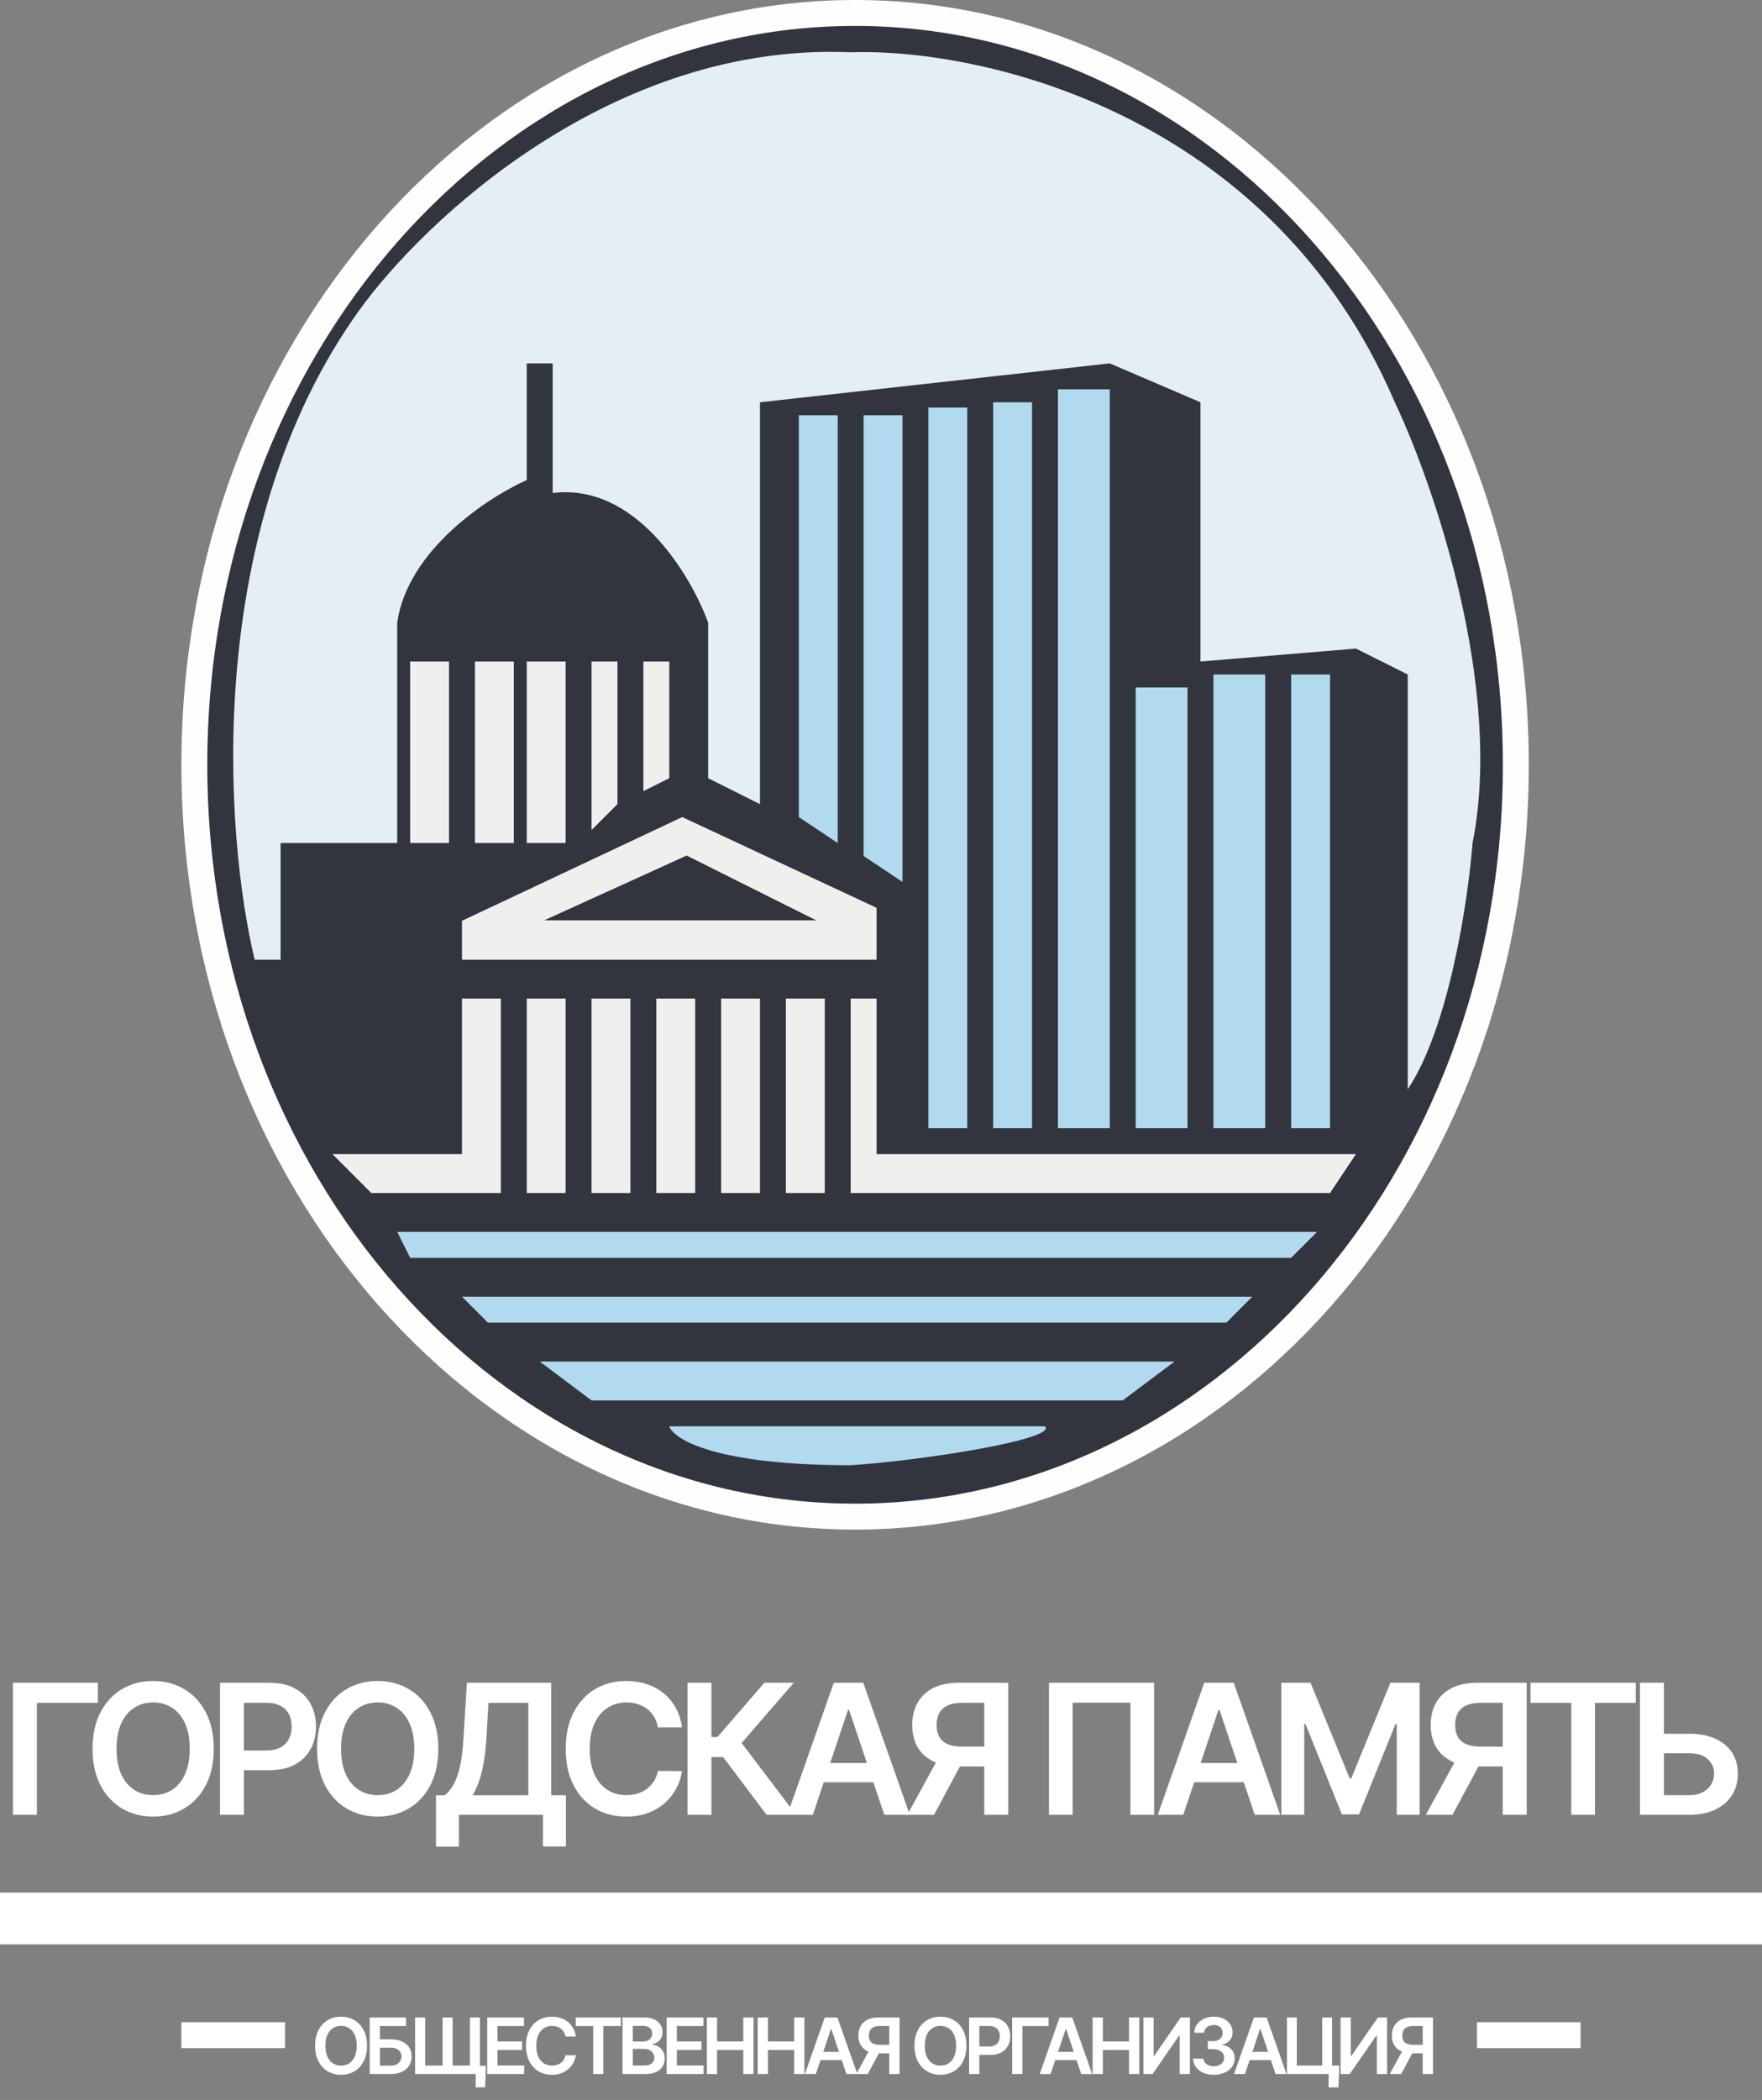 <svg width="68" height="81" viewBox="0 0 68 81" fill="none" xmlns="http://www.w3.org/2000/svg">
<rect x="0" y="0" width="68" height="81" fill="#808080" stroke="none"/>
<path d="M3.776 64.909V65.682H1.424V70H0.502V64.909H3.776ZM8.249 67.454C8.249 68.003 8.147 68.473 7.941 68.864C7.737 69.253 7.459 69.552 7.106 69.759C6.754 69.966 6.356 70.07 5.91 70.07C5.464 70.07 5.065 69.966 4.712 69.759C4.361 69.55 4.082 69.251 3.877 68.862C3.673 68.47 3.571 68.001 3.571 67.454C3.571 66.906 3.673 66.437 3.877 66.048C4.082 65.656 4.361 65.357 4.712 65.15C5.065 64.943 5.464 64.84 5.91 64.84C6.356 64.84 6.754 64.943 7.106 65.15C7.459 65.357 7.737 65.656 7.941 66.048C8.147 66.437 8.249 66.906 8.249 67.454ZM7.322 67.454C7.322 67.068 7.262 66.743 7.141 66.478C7.021 66.211 6.856 66.01 6.643 65.874C6.431 65.736 6.187 65.667 5.91 65.667C5.633 65.667 5.389 65.736 5.177 65.874C4.965 66.01 4.798 66.211 4.677 66.478C4.558 66.743 4.498 67.068 4.498 67.454C4.498 67.841 4.558 68.167 4.677 68.434C4.798 68.699 4.965 68.9 5.177 69.038C5.389 69.174 5.633 69.242 5.91 69.242C6.187 69.242 6.431 69.174 6.643 69.038C6.856 68.9 7.021 68.699 7.141 68.434C7.262 68.167 7.322 67.841 7.322 67.454ZM8.491 70V64.909H10.4C10.791 64.909 11.12 64.982 11.385 65.128C11.651 65.274 11.853 65.474 11.989 65.729C12.126 65.983 12.195 66.271 12.195 66.594C12.195 66.921 12.126 67.211 11.989 67.465C11.851 67.718 11.648 67.918 11.38 68.064C11.111 68.208 10.781 68.28 10.388 68.28H9.123V67.522H10.264C10.492 67.522 10.68 67.482 10.825 67.402C10.971 67.323 11.079 67.213 11.149 67.074C11.22 66.935 11.255 66.775 11.255 66.594C11.255 66.414 11.22 66.255 11.149 66.117C11.079 65.98 10.97 65.873 10.823 65.796C10.677 65.719 10.489 65.68 10.259 65.68H9.413V70H8.491ZM16.915 67.454C16.915 68.003 16.812 68.473 16.607 68.864C16.403 69.253 16.125 69.552 15.772 69.759C15.42 69.966 15.022 70.07 14.576 70.07C14.13 70.07 13.731 69.966 13.378 69.759C13.026 69.55 12.748 69.251 12.543 68.862C12.339 68.47 12.237 68.001 12.237 67.454C12.237 66.906 12.339 66.437 12.543 66.048C12.748 65.656 13.026 65.357 13.378 65.15C13.731 64.943 14.13 64.84 14.576 64.84C15.022 64.84 15.42 64.943 15.772 65.15C16.125 65.357 16.403 65.656 16.607 66.048C16.812 66.437 16.915 66.906 16.915 67.454ZM15.988 67.454C15.988 67.068 15.927 66.743 15.806 66.478C15.687 66.211 15.521 66.01 15.309 65.874C15.097 65.736 14.853 65.667 14.576 65.667C14.299 65.667 14.055 65.736 13.843 65.874C13.63 66.01 13.464 66.211 13.343 66.478C13.224 66.743 13.164 67.068 13.164 67.454C13.164 67.841 13.224 68.167 13.343 68.434C13.464 68.699 13.63 68.9 13.843 69.038C14.055 69.174 14.299 69.242 14.576 69.242C14.853 69.242 15.097 69.174 15.309 69.038C15.521 68.9 15.687 68.699 15.806 68.434C15.927 68.167 15.988 67.841 15.988 67.454ZM16.826 71.228V69.247H17.167C17.281 69.156 17.388 69.027 17.488 68.862C17.587 68.696 17.672 68.469 17.741 68.18C17.811 67.892 17.859 67.519 17.885 67.062L18.02 64.909H21.273V69.247H21.84V71.223H20.955V70H17.711V71.228H16.826ZM18.241 69.247H20.389V65.682H18.85L18.77 67.062C18.749 67.408 18.714 67.718 18.666 67.992C18.618 68.265 18.557 68.506 18.484 68.715C18.411 68.922 18.33 69.099 18.241 69.247ZM26.319 66.627H25.389C25.363 66.474 25.314 66.339 25.243 66.222C25.172 66.102 25.083 66.001 24.977 65.918C24.871 65.835 24.75 65.773 24.614 65.732C24.48 65.689 24.335 65.667 24.179 65.667C23.902 65.667 23.657 65.737 23.443 65.876C23.229 66.014 23.062 66.216 22.941 66.483C22.82 66.748 22.759 67.072 22.759 67.454C22.759 67.844 22.82 68.172 22.941 68.439C23.064 68.704 23.231 68.905 23.443 69.04C23.657 69.175 23.901 69.242 24.176 69.242C24.329 69.242 24.471 69.222 24.604 69.182C24.738 69.141 24.858 69.08 24.964 69.001C25.072 68.921 25.162 68.823 25.235 68.707C25.31 68.591 25.361 68.459 25.389 68.31L26.319 68.315C26.284 68.557 26.209 68.784 26.093 68.996C25.979 69.208 25.829 69.395 25.643 69.558C25.457 69.718 25.24 69.844 24.992 69.935C24.743 70.025 24.467 70.07 24.164 70.07C23.716 70.07 23.317 69.966 22.966 69.759C22.614 69.552 22.338 69.253 22.136 68.862C21.933 68.47 21.832 68.001 21.832 67.454C21.832 66.906 21.934 66.437 22.138 66.048C22.342 65.656 22.619 65.357 22.971 65.15C23.322 64.943 23.72 64.84 24.164 64.84C24.447 64.84 24.711 64.879 24.954 64.959C25.198 65.038 25.415 65.155 25.606 65.309C25.796 65.462 25.953 65.649 26.076 65.871C26.2 66.091 26.281 66.343 26.319 66.627ZM29.584 70L27.908 67.775H27.456V70H26.534V64.909H27.456V67.002H27.687L29.497 64.909H30.633L28.622 67.231L30.72 70H29.584ZM31.37 70H30.386L32.178 64.909H33.316L35.111 70H34.127L32.767 65.953H32.727L31.37 70ZM31.402 68.004H34.087V68.745H31.402V68.004ZM38.91 70H37.985V65.68H37.14C36.911 65.68 36.723 65.714 36.576 65.782C36.43 65.848 36.322 65.946 36.25 66.075C36.181 66.203 36.146 66.357 36.146 66.537C36.146 66.718 36.181 66.87 36.25 66.995C36.32 67.117 36.428 67.211 36.574 67.276C36.721 67.338 36.908 67.37 37.135 67.37H38.373V68.136H37.011C36.62 68.136 36.29 68.071 36.022 67.942C35.753 67.811 35.549 67.626 35.41 67.387C35.273 67.147 35.204 66.864 35.204 66.537C35.204 66.213 35.272 65.928 35.408 65.685C35.545 65.439 35.747 65.249 36.014 65.113C36.281 64.977 36.609 64.909 36.998 64.909H38.91V70ZM36.278 67.693H37.284L36.047 70H35.017L36.278 67.693ZM44.539 64.909V70H43.625V65.675H41.397V70H40.483V64.909H44.539ZM45.666 70H44.682L46.474 64.909H47.613L49.407 70H48.423L47.063 65.953H47.024L45.666 70ZM45.699 68.004H48.383V68.745H45.699V68.004ZM49.448 64.909H50.577L52.088 68.598H52.148L53.659 64.909H54.788V70H53.903V66.502H53.855L52.448 69.985H51.787L50.38 66.495H50.333V70H49.448V64.909ZM58.92 70H57.995V65.68H57.15C56.922 65.68 56.734 65.714 56.586 65.782C56.44 65.848 56.332 65.946 56.261 66.075C56.191 66.203 56.156 66.357 56.156 66.537C56.156 66.718 56.191 66.87 56.261 66.995C56.33 67.117 56.438 67.211 56.584 67.276C56.731 67.338 56.918 67.37 57.145 67.37H58.383V68.136H57.021C56.63 68.136 56.3 68.071 56.032 67.942C55.763 67.811 55.559 67.626 55.42 67.387C55.283 67.147 55.214 66.864 55.214 66.537C55.214 66.213 55.282 65.928 55.418 65.685C55.555 65.439 55.758 65.249 56.024 65.113C56.291 64.977 56.619 64.909 57.009 64.909H58.92V70ZM56.288 67.693H57.295L56.057 70H55.028L56.288 67.693ZM59.066 65.682V64.909H63.128V65.682H61.554V70H60.639V65.682H59.066ZM63.905 66.875H65.197C65.587 66.875 65.921 66.939 66.199 67.067C66.479 67.193 66.694 67.371 66.843 67.601C66.992 67.832 67.067 68.103 67.067 68.414C67.067 68.727 66.992 69.003 66.843 69.242C66.694 69.479 66.479 69.664 66.199 69.799C65.921 69.933 65.587 70 65.197 70H63.291V64.909H64.215V69.244H65.197C65.403 69.244 65.577 69.205 65.719 69.127C65.862 69.05 65.969 68.947 66.042 68.819C66.117 68.692 66.154 68.553 66.154 68.404C66.154 68.189 66.071 68.006 65.906 67.855C65.742 67.702 65.505 67.626 65.197 67.626H63.905V66.875Z" fill="white"/>
<path d="M14.165 78.909C14.165 79.144 14.121 79.346 14.033 79.513C13.945 79.68 13.826 79.808 13.675 79.897C13.524 79.985 13.353 80.03 13.162 80.03C12.971 80.03 12.8 79.985 12.649 79.897C12.498 79.807 12.379 79.679 12.291 79.512C12.204 79.344 12.16 79.144 12.16 78.909C12.16 78.674 12.204 78.473 12.291 78.306C12.379 78.138 12.498 78.01 12.649 77.921C12.8 77.833 12.971 77.788 13.162 77.788C13.353 77.788 13.524 77.833 13.675 77.921C13.826 78.01 13.945 78.138 14.033 78.306C14.121 78.473 14.165 78.674 14.165 78.909ZM13.767 78.909C13.767 78.744 13.742 78.604 13.69 78.49C13.639 78.376 13.568 78.29 13.477 78.231C13.386 78.173 13.281 78.143 13.162 78.143C13.044 78.143 12.939 78.173 12.848 78.231C12.757 78.29 12.686 78.376 12.634 78.49C12.583 78.604 12.557 78.744 12.557 78.909C12.557 79.075 12.583 79.215 12.634 79.329C12.686 79.442 12.757 79.529 12.848 79.588C12.939 79.646 13.044 79.675 13.162 79.675C13.281 79.675 13.386 79.646 13.477 79.588C13.568 79.529 13.639 79.442 13.69 79.329C13.742 79.215 13.767 79.075 13.767 78.909ZM14.268 80V77.818H15.671V78.15H14.664V78.661H15.085C15.251 78.661 15.395 78.688 15.514 78.743C15.634 78.797 15.726 78.873 15.79 78.972C15.854 79.071 15.886 79.187 15.886 79.32C15.886 79.454 15.854 79.573 15.79 79.675C15.726 79.777 15.634 79.856 15.514 79.914C15.395 79.971 15.251 80 15.085 80H14.268ZM14.664 79.676H15.085C15.173 79.676 15.247 79.659 15.308 79.626C15.369 79.593 15.415 79.549 15.447 79.494C15.479 79.439 15.495 79.38 15.495 79.316C15.495 79.224 15.459 79.145 15.388 79.081C15.318 79.015 15.217 78.983 15.085 78.983H14.664V79.676ZM18.752 79.684L18.722 80.513H18.356V80H18.168V79.684H18.752ZM16.019 77.818H16.408V79.672H17.081V77.818H17.468V79.672H18.136V77.818H18.522V80H16.019V77.818ZM18.803 80V77.818H20.222V78.15H19.198V78.742H20.148V79.073H19.198V79.669H20.23V80H18.803ZM22.223 78.554H21.824C21.813 78.489 21.792 78.431 21.761 78.381C21.731 78.329 21.693 78.286 21.647 78.251C21.602 78.215 21.55 78.189 21.492 78.171C21.434 78.152 21.372 78.143 21.305 78.143C21.187 78.143 21.081 78.173 20.99 78.233C20.898 78.291 20.826 78.378 20.775 78.493C20.723 78.606 20.697 78.745 20.697 78.909C20.697 79.076 20.723 79.217 20.775 79.331C20.827 79.445 20.899 79.531 20.99 79.589C21.081 79.646 21.186 79.675 21.304 79.675C21.369 79.675 21.431 79.666 21.487 79.65C21.545 79.632 21.596 79.606 21.642 79.572C21.688 79.538 21.727 79.496 21.758 79.446C21.79 79.396 21.812 79.34 21.824 79.276L22.223 79.278C22.208 79.381 22.175 79.479 22.125 79.57C22.076 79.66 22.012 79.741 21.933 79.81C21.853 79.879 21.76 79.933 21.654 79.972C21.547 80.011 21.429 80.03 21.299 80.03C21.107 80.03 20.936 79.985 20.785 79.897C20.635 79.808 20.516 79.68 20.43 79.512C20.343 79.344 20.299 79.144 20.299 78.909C20.299 78.674 20.343 78.473 20.431 78.306C20.518 78.138 20.637 78.01 20.788 77.921C20.938 77.833 21.108 77.788 21.299 77.788C21.42 77.788 21.533 77.805 21.638 77.84C21.742 77.874 21.835 77.924 21.917 77.99C21.998 78.055 22.066 78.135 22.118 78.231C22.171 78.325 22.206 78.433 22.223 78.554ZM22.218 78.15V77.818H23.959V78.15H23.285V80H22.893V78.15H22.218ZM24.025 80V77.818H24.86C25.018 77.818 25.149 77.843 25.253 77.893C25.358 77.942 25.437 78.009 25.489 78.094C25.541 78.179 25.567 78.276 25.567 78.384C25.567 78.473 25.55 78.549 25.516 78.612C25.482 78.674 25.436 78.725 25.379 78.764C25.321 78.803 25.257 78.831 25.186 78.848V78.87C25.264 78.874 25.338 78.898 25.409 78.941C25.48 78.984 25.539 79.044 25.584 79.122C25.63 79.2 25.653 79.295 25.653 79.406C25.653 79.519 25.625 79.62 25.571 79.71C25.516 79.8 25.434 79.87 25.323 79.922C25.213 79.974 25.075 80 24.908 80H24.025ZM24.42 79.67H24.845C24.989 79.67 25.092 79.642 25.155 79.588C25.219 79.532 25.251 79.461 25.251 79.375C25.251 79.31 25.235 79.252 25.203 79.2C25.171 79.147 25.126 79.106 25.067 79.076C25.008 79.046 24.938 79.031 24.856 79.031H24.42V79.67ZM24.42 78.746H24.811C24.879 78.746 24.941 78.734 24.995 78.709C25.05 78.683 25.093 78.647 25.124 78.601C25.156 78.554 25.172 78.499 25.172 78.435C25.172 78.35 25.142 78.281 25.083 78.226C25.024 78.171 24.936 78.144 24.82 78.144H24.42V78.746ZM25.727 80V77.818H27.146V78.15H26.122V78.742H27.072V79.073H26.122V79.669H27.154V80H25.727ZM27.279 80V77.818H27.674V78.742H28.685V77.818H29.081V80H28.685V79.073H27.674V80H27.279ZM29.241 80V77.818H29.637V78.742H30.648V77.818H31.044V80H30.648V79.073H29.637V80H29.241ZM31.484 80H31.062L31.83 77.818H32.318L33.087 80H32.665L32.083 78.266H32.066L31.484 80ZM31.498 79.144H32.648V79.462H31.498V79.144ZM34.715 80H34.319V78.148H33.957C33.859 78.148 33.778 78.163 33.715 78.192C33.653 78.221 33.606 78.262 33.575 78.318C33.546 78.373 33.531 78.439 33.531 78.516C33.531 78.593 33.546 78.659 33.575 78.712C33.605 78.765 33.651 78.805 33.714 78.832C33.777 78.859 33.857 78.873 33.955 78.873H34.485V79.201H33.901C33.734 79.201 33.593 79.173 33.477 79.118C33.362 79.062 33.275 78.983 33.215 78.88C33.156 78.777 33.127 78.656 33.127 78.516C33.127 78.377 33.156 78.255 33.214 78.151C33.273 78.046 33.36 77.964 33.474 77.906C33.589 77.847 33.729 77.818 33.896 77.818H34.715V80ZM33.587 79.011H34.019L33.488 80H33.047L33.587 79.011ZM37.297 78.909C37.297 79.144 37.253 79.346 37.165 79.513C37.078 79.68 36.959 79.808 36.807 79.897C36.657 79.985 36.486 80.03 36.295 80.03C36.104 80.03 35.933 79.985 35.781 79.897C35.631 79.807 35.511 79.679 35.423 79.512C35.336 79.344 35.292 79.144 35.292 78.909C35.292 78.674 35.336 78.473 35.423 78.306C35.511 78.138 35.631 78.01 35.781 77.921C35.933 77.833 36.104 77.788 36.295 77.788C36.486 77.788 36.657 77.833 36.807 77.921C36.959 78.01 37.078 78.138 37.165 78.306C37.253 78.473 37.297 78.674 37.297 78.909ZM36.9 78.909C36.9 78.744 36.874 78.604 36.822 78.49C36.771 78.376 36.7 78.29 36.609 78.231C36.518 78.173 36.413 78.143 36.295 78.143C36.176 78.143 36.072 78.173 35.981 78.231C35.89 78.29 35.818 78.376 35.767 78.49C35.715 78.604 35.69 78.744 35.69 78.909C35.69 79.075 35.715 79.215 35.767 79.329C35.818 79.442 35.89 79.529 35.981 79.588C36.072 79.646 36.176 79.675 36.295 79.675C36.413 79.675 36.518 79.646 36.609 79.588C36.7 79.529 36.771 79.442 36.822 79.329C36.874 79.215 36.9 79.075 36.9 78.909ZM37.401 80V77.818H38.219C38.387 77.818 38.527 77.849 38.641 77.912C38.755 77.974 38.842 78.06 38.9 78.17C38.959 78.278 38.988 78.402 38.988 78.54C38.988 78.68 38.959 78.805 38.9 78.913C38.841 79.022 38.754 79.108 38.639 79.17C38.524 79.232 38.382 79.263 38.214 79.263H37.672V78.938H38.161C38.259 78.938 38.339 78.921 38.401 78.887C38.464 78.853 38.51 78.806 38.54 78.746C38.57 78.686 38.586 78.618 38.586 78.54C38.586 78.463 38.57 78.395 38.54 78.336C38.51 78.277 38.464 78.231 38.4 78.198C38.338 78.165 38.257 78.148 38.158 78.148H37.796V80H37.401ZM40.465 77.818V78.15H39.457V80H39.062V77.818H40.465ZM40.545 80H40.124L40.892 77.818H41.38L42.149 80H41.727L41.144 78.266H41.127L40.545 80ZM40.559 79.144H41.71V79.462H40.559V79.144ZM42.166 80V77.818H42.562V78.742H43.572V77.818H43.969V80H43.572V79.073H42.562V80H42.166ZM44.129 77.818H44.521V79.305H44.541L45.567 77.818H45.922V80H45.526V78.514H45.508L44.479 80H44.129V77.818ZM46.844 80.03C46.691 80.03 46.554 80.004 46.435 79.951C46.316 79.898 46.222 79.825 46.154 79.731C46.085 79.638 46.048 79.529 46.044 79.407H46.444C46.448 79.466 46.468 79.517 46.503 79.561C46.539 79.604 46.586 79.638 46.645 79.662C46.704 79.686 46.77 79.698 46.843 79.698C46.921 79.698 46.99 79.685 47.051 79.658C47.111 79.63 47.158 79.592 47.192 79.543C47.226 79.494 47.243 79.438 47.242 79.374C47.243 79.308 47.226 79.249 47.191 79.199C47.157 79.148 47.106 79.109 47.04 79.081C46.975 79.052 46.896 79.038 46.803 79.038H46.611V78.733H46.803C46.88 78.733 46.946 78.72 47.003 78.694C47.06 78.668 47.105 78.631 47.138 78.583C47.171 78.535 47.187 78.479 47.186 78.416C47.187 78.354 47.173 78.3 47.144 78.255C47.117 78.209 47.077 78.173 47.026 78.147C46.976 78.122 46.916 78.109 46.848 78.109C46.782 78.109 46.72 78.121 46.663 78.145C46.606 78.169 46.56 78.204 46.525 78.249C46.491 78.293 46.472 78.345 46.47 78.406H46.09C46.093 78.284 46.128 78.177 46.195 78.085C46.263 77.992 46.354 77.919 46.468 77.867C46.582 77.815 46.709 77.788 46.85 77.788C46.996 77.788 47.122 77.816 47.23 77.87C47.338 77.924 47.421 77.997 47.48 78.089C47.539 78.18 47.568 78.282 47.568 78.392C47.569 78.515 47.533 78.618 47.46 78.701C47.387 78.784 47.292 78.839 47.174 78.864V78.881C47.328 78.903 47.445 78.96 47.527 79.052C47.609 79.144 47.65 79.257 47.649 79.394C47.649 79.516 47.615 79.625 47.545 79.722C47.476 79.818 47.381 79.893 47.26 79.948C47.139 80.002 47 80.03 46.844 80.03ZM48.047 80H47.625L48.393 77.818H48.881L49.65 80H49.228L48.645 78.266H48.628L48.047 80ZM48.06 79.144H49.211V79.462H48.06V79.144ZM51.686 79.67L51.657 80.516H51.274V80H51.12V79.67H51.686ZM49.667 80V77.818H50.047V79.672H51.027V77.818H51.409V80H49.667ZM51.738 77.818H52.13V79.305H52.15L53.176 77.818H53.531V80H53.136V78.514H53.118L52.089 80H51.738V77.818ZM55.303 80H54.906V78.148H54.544C54.446 78.148 54.365 78.163 54.302 78.192C54.24 78.221 54.193 78.262 54.163 78.318C54.133 78.373 54.118 78.439 54.118 78.516C54.118 78.593 54.133 78.659 54.163 78.712C54.192 78.765 54.239 78.805 54.301 78.832C54.364 78.859 54.445 78.873 54.542 78.873H55.072V79.201H54.489C54.321 79.201 54.18 79.173 54.065 79.118C53.95 79.062 53.862 78.983 53.803 78.88C53.744 78.777 53.714 78.656 53.714 78.516C53.714 78.377 53.743 78.255 53.801 78.151C53.86 78.046 53.947 77.964 54.061 77.906C54.176 77.847 54.316 77.818 54.483 77.818H55.303V80ZM54.174 79.011H54.606L54.075 80H53.634L54.174 79.011Z" fill="white"/>
<rect y="73" width="68" height="2" fill="white"/>
<rect x="7" y="78" width="4" height="1" fill="white"/>
<rect x="57" y="78" width="4" height="1" fill="white"/>
<path d="M58.5 29.5C58.5 45.578 47.026 58.5 33 58.5C18.974 58.5 7.5 45.578 7.5 29.5C7.5 13.422 18.974 0.5 33 0.5C47.026 0.5 58.5 13.422 58.5 29.5Z" fill="#32353E" stroke="#FEFEFE"/>
<path d="M48.329 50.017H17.829L18.829 51.017H47.329L48.329 50.017Z" fill="#B1DAEF"/>
<path d="M15.329 47.517L15.829 48.517H49.829L50.829 47.517H15.329Z" fill="#B1DAEF"/>
<path d="M49.829 43.517H51.329V26.017H49.829V43.517Z" fill="#B1DAEF"/>
<path d="M48.829 43.517H46.829V26.017H48.829V43.517Z" fill="#B1DAEF"/>
<path d="M43.829 43.517H45.829V26.517H43.829V43.517Z" fill="#B1DAEF"/>
<path d="M40.829 43.517H42.829V15.017H40.829V43.517Z" fill="#B1DAEF"/>
<path d="M38.329 43.517H39.829V15.517H38.329V43.517Z" fill="#B1DAEF"/>
<path d="M35.829 43.517H37.329V15.721H35.829V43.517Z" fill="#B1DAEF"/>
<path d="M32.329 16.017V32.517L30.829 31.517V16.017H32.329Z" fill="#B1DAEF"/>
<path d="M33.329 16.017V33.017L34.829 34.017V16.017H33.329Z" fill="#B1DAEF"/>
<path d="M22.829 54.017H43.329L45.329 52.517H20.829L22.829 54.017Z" fill="#B1DAEF"/>
<path d="M25.829 55.017H40.329C40.829 55.517 35.496 56.35 32.829 56.517C27.629 56.517 25.996 55.517 25.829 55.017Z" fill="#B1DAEF"/>
<path d="M51.329 46.017L52.329 44.517H33.829V38.517H32.829V46.017H51.329Z" fill="#EFEFEE"/>
<path d="M31.829 46.017H30.329V38.517H31.829V46.017Z" fill="#EFEFEE"/>
<path d="M29.329 38.517V46.017H27.829V38.517H29.329Z" fill="#EFEFEE"/>
<path d="M25.329 46.017H26.829V38.517H25.329V46.017Z" fill="#EFEFEE"/>
<path d="M24.329 38.517V46.017H22.829V38.517H24.329Z" fill="#EFEFEE"/>
<path d="M21.829 38.517V46.017H20.329V38.517H21.829Z" fill="#EFEFEE"/>
<path d="M19.329 46.017V38.517H17.829V44.517H12.829L14.329 46.017H19.329Z" fill="#EFEFEE"/>
<path d="M17.829 35.517V37.017H33.829V35.017L26.329 31.517L17.829 35.517Z" fill="#EFEFEE"/>
<path d="M17.329 32.517H15.829V25.517H17.329V32.517Z" fill="#EFEFEE"/>
<path d="M18.329 25.517V32.517H19.829V25.517H18.329Z" fill="#EFEFEE"/>
<path d="M20.329 25.517V32.517H21.829V25.517H20.329Z" fill="#EFEFEE"/>
<path d="M23.829 31.017L22.829 32.017V25.517H23.829V31.017Z" fill="#EFEFEE"/>
<path d="M24.829 25.517V30.517L25.829 30.017V25.517H24.829Z" fill="#EFEFEE"/>
<path d="M9.829 37.017H10.829V32.517H15.329V24.017C15.729 21.217 18.829 19.183 20.329 18.517V14.017H21.329V19.017C24.529 18.617 26.662 22.183 27.329 24.017V30.017L29.329 31.017V15.517L42.829 14.017L46.329 15.517V25.517L52.329 25.017L54.329 26.017V42.017C55.929 39.617 56.662 34.683 56.829 32.517C58.029 26.517 55.329 18.683 53.829 15.517C49.029 4.317 37.829 1.85 32.829 2.017C23.629 1.617 16.329 8.517 13.829 12.017C7.829 20.417 8.662 32.183 9.829 37.017Z" fill="#E5EEF5"/>
<path d="M26.5 33L21 35.5H31.5L26.5 33Z" fill="#32353E"/>
</svg>

